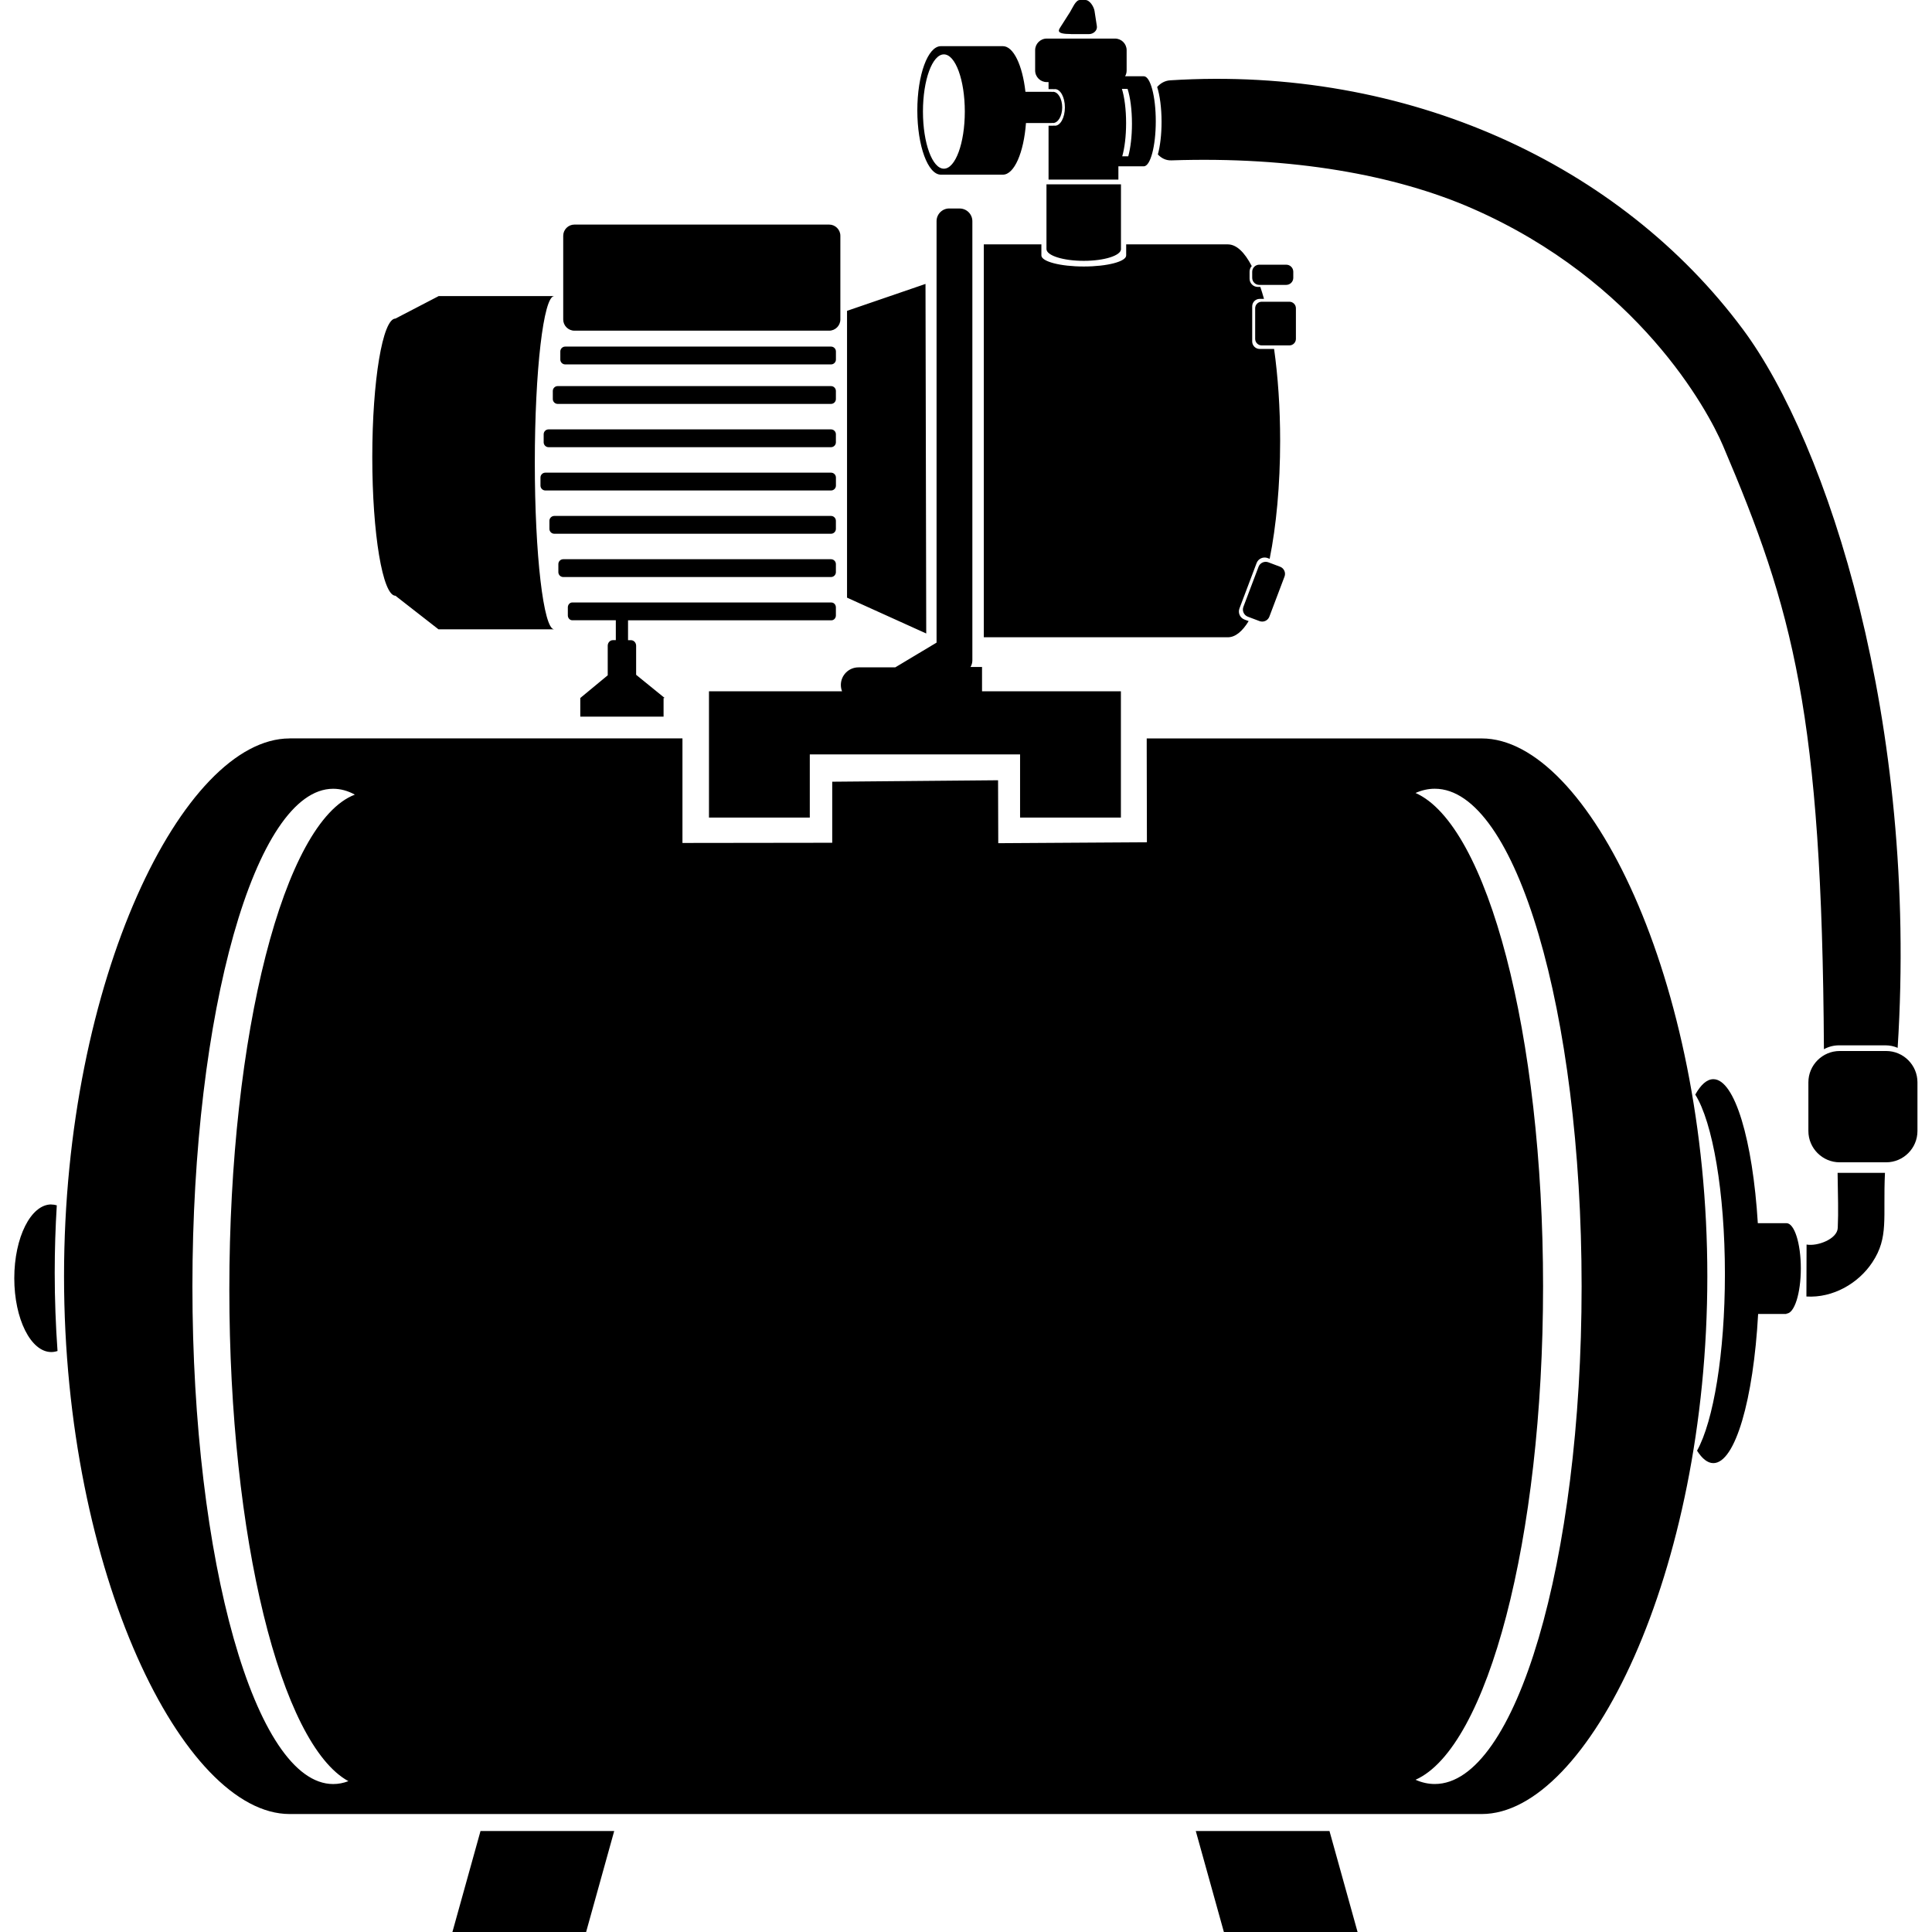 <svg width="28px" height="28px" xmlns="http://www.w3.org/2000/svg" xml:space="preserve" version="1.1" style="shape-rendering:geometricPrecision; text-rendering:geometricPrecision; image-rendering:optimizeQuality; fill-rule:evenodd; clip-rule:evenodd" viewBox="0 0 493.8 501.29" xmlns:xlink="http://www.w3.org/1999/xlink">
 <g id="Слой_x0020_1">
  
 <path class="fil0" d="M71.39 191.59l101.94 0 0 2.61 0 24.52 38.86 -0.05 0 -15.84 43.03 -0.38 0.05 16.33 38.57 -0.24 -0.05 -24.52 0 -2.42 86.93 0c27.53,0 58.53,62.47 58.53,139.54 0,77.07 -31,139.54 -58.53,139.54l-309.32 0c-27.53,0 -58.53,-62.47 -58.53,-139.54 0,-77.07 31,-139.54 58.53,-139.54zm292.15 14.16c18.67,8.29 33.09,62.45 33.09,128.02 0,65.57 -14.42,119.73 -33.09,128.02 1.63,0.73 3.3,1.1 5,1.1 21.03,0 38.09,-57.81 38.09,-129.12 0,-71.31 -17.05,-129.12 -38.09,-129.12 -1.69,0 -3.36,0.37 -5,1.1zm-307.78 128.8c0,-66.59 14.26,-121.41 32.57,-128.37 -1.83,-1 -3.71,-1.52 -5.63,-1.52 -20.17,0 -36.52,57.81 -36.52,129.12 0,71.31 16.35,129.12 36.52,129.12 1.34,0 2.65,-0.25 3.95,-0.75 -17.5,-9.57 -30.89,-63.05 -30.89,-127.6zm87.14 -244.62l68.99 0c0.69,0 1.26,0.57 1.26,1.26l0 2.1c0,0.69 -0.57,1.26 -1.26,1.26l-68.99 0c-0.69,0 -1.26,-0.57 -1.26,-1.26l0 -2.1c0,-0.69 0.57,-1.26 1.26,-1.26zm131.17 -81.08l4.75 0c1.12,0 2.2,-0.93 2.04,-2.04l-0.61 -3.97c-0.17,-1.11 -1.25,-2.84 -2.37,-2.84l-1.43 0c-1.12,0 -1.94,2.16 -2.54,3.1l-2.4 3.77c-0.6,0.94 -1.43,1.96 2.57,1.96zm56.74 69.44l-7.19 0c-0.93,0 -1.69,0.76 -1.69,1.69l0 7.95c0,0.93 0.76,1.69 1.69,1.69l7.19 0c0.93,0 1.69,-0.76 1.69,-1.69l0 -7.95c0,-0.93 -0.76,-1.69 -1.69,-1.69zm-43.69 -13.67c0,1.69 -4.33,3.06 -9.67,3.06 -5.34,0 -9.67,-1.37 -9.67,-3.06l0 -16.79 19.33 0 0 16.79zm27.72 -1.21c2.23,0 4.34,2.03 6.2,5.63 -0.35,0.38 -0.56,0.89 -0.56,1.44l0 1.84c0,1.17 0.96,2.13 2.13,2.13l0.66 0c0.33,0.98 0.64,2.01 0.95,3.1l-1.12 0c-1.07,0 -1.94,0.87 -1.94,1.94l0 9.11c0,1.07 0.87,1.94 1.94,1.94l3.74 0c1,7.12 1.57,15.23 1.57,23.85 0,11.49 -1.01,22.09 -2.72,30.61l-0.52 -0.2c-1.15,-0.43 -2.44,0.15 -2.87,1.3l-4.45 11.78c-0.43,1.15 0.15,2.44 1.3,2.87l1.09 0.41c-1.65,2.69 -3.47,4.19 -5.39,4.19l-63.33 0 0 -101.94 14.94 0 0 2.87c0,1.58 4.92,2.87 11,2.87 6.07,0 11,-1.28 11,-2.87l0 -2.87 26.39 0zm10.51 82.49l3.05 1.15c1.01,0.38 1.53,1.53 1.15,2.54l-3.94 10.42c-0.38,1.01 -1.53,1.53 -2.54,1.15l-3.05 -1.15c-1.01,-0.38 -1.53,-1.53 -1.15,-2.54l3.94 -10.42c0.38,-1.01 1.53,-1.53 2.54,-1.15zm4.64 -77.22l-7 0c-1.01,0 -1.83,0.83 -1.83,1.83l0 1.58c0,1.01 0.82,1.83 1.83,1.83l7 0c1.01,0 1.83,-0.82 1.83,-1.83l0 -1.58c0,-1.01 -0.82,-1.83 -1.83,-1.83zm-36.95 -48.89l-4.86 0c0.26,-0.44 0.4,-0.96 0.4,-1.5l0 -5.27c0,-1.66 -1.35,-3.01 -3.01,-3.01l-17.72 0c-1.66,0 -3.01,1.36 -3.01,3.01l0 5.27c0,1.66 1.36,3.01 3.01,3.01l0.47 0 0 1.82 1.33 0 0 0.04c0.11,-0.03 0.22,-0.04 0.34,-0.04 1.42,0 2.57,2.13 2.57,4.75 0,2.62 -1.15,4.75 -2.57,4.75 -0.12,0 -0.23,-0.01 -0.34,-0.04l0 0.04 -1.33 0 0 13.98 18.12 0 0 -3.45 6.6 0c1.71,0 3.1,-5.23 3.1,-11.68 0,-6.45 -1.39,-11.68 -3.1,-11.68zm-7.45 1.51c0.09,0 0.19,-0.01 0.28,-0.01l0 0.01 -0.28 0zm1.76 1.75c0.67,2.14 1.09,5.33 1.09,8.9 0,3.41 -0.39,6.47 -1,8.61l1.56 0c0.59,-2.13 0.96,-5.13 0.96,-8.45 0,-3.65 -0.44,-6.91 -1.14,-9.05l-1.47 0zm-25.03 0.77l6.83 0 0 0.04c0.1,-0.02 0.21,-0.04 0.32,-0.04 1.32,0 2.39,1.81 2.39,4.05 0,2.23 -1.07,4.05 -2.39,4.05 -0.11,0 -0.21,-0.01 -0.32,-0.04l0 0.04 -6.69 0c-0.56,7.64 -3.03,13.4 -5.99,13.4l-16.09 0c-3.37,0 -6.11,-7.46 -6.11,-16.67 0,-9.21 2.73,-16.67 6.11,-16.67l16.09 0c2.76,0 5.09,4.99 5.85,11.84zm-21.16 -9.71c-3,0 -5.43,6.64 -5.43,14.83 0,8.19 2.43,14.83 5.43,14.83 3,0 5.43,-6.64 5.43,-14.83 0,-8.19 -2.43,-14.83 -5.43,-14.83zm-131.13 62.72l30.02 0c-2.78,0 -5.03,19.35 -5.03,43.23 0,23.87 2.25,43.23 5.03,43.23l-30.02 0 -11.17 -8.71c-3.32,0 -6.01,-16.1 -6.01,-35.96 0,-19.86 2.69,-35.96 6.01,-35.96l11.17 -5.81zm34.74 79.5l67.21 0c0.64,0 1.16,0.57 1.16,1.26l0 2.1c0,0.69 -0.52,1.26 -1.16,1.26l-52.77 0 0 5.16 0.77 0c0.73,0 1.33,0.65 1.33,1.44l0 7.54 7.41 6.02 -0.29 0 0 4.83 -21.61 0 0 -4.83 7.12 -5.89 0 -7.68c0,-0.79 0.6,-1.44 1.33,-1.44l0.77 0 0 -5.16 -11.29 0c-0.64,0 -1.16,-0.57 -1.16,-1.26l0 -2.1c0,-0.69 0.52,-1.26 1.16,-1.26zm-2.38 -11.23l69.49 0c0.69,0 1.26,0.57 1.26,1.26l0 2.1c0,0.69 -0.57,1.26 -1.26,1.26l-69.49 0c-0.69,0 -1.26,-0.57 -1.26,-1.26l0 -2.1c0,-0.69 0.57,-1.26 1.26,-1.26zm-2.32 -11.23l71.81 0c0.69,0 1.26,0.57 1.26,1.26l0 2.1c0,0.69 -0.57,1.26 -1.26,1.26l-71.81 0c-0.69,0 -1.26,-0.57 -1.26,-1.26l0 -2.1c0,-0.69 0.57,-1.26 1.26,-1.26zm-2.32 -11.23l74.14 0c0.69,0 1.26,0.57 1.26,1.26l0 2.1c0,0.69 -0.57,1.26 -1.26,1.26l-74.14 0c-0.69,0 -1.26,-0.57 -1.26,-1.26l0 -2.1c0,-0.69 0.57,-1.26 1.26,-1.26zm0.83 -11.23l73.3 0c0.69,0 1.26,0.57 1.26,1.26l0 2.1c0,0.69 -0.57,1.26 -1.26,1.26l-73.3 0c-0.69,0 -1.26,-0.57 -1.26,-1.26l0 -2.1c0,-0.69 0.57,-1.26 1.26,-1.26zm2.37 -11.23l70.93 0c0.69,0 1.26,0.57 1.26,1.26l0 2.1c0,0.69 -0.57,1.26 -1.26,1.26l-70.93 0c-0.69,0 -1.26,-0.57 -1.26,-1.26l0 -2.1c0,-0.69 0.57,-1.26 1.26,-1.26zm4.35 -41.91l66.09 0c1.6,0 2.91,1.31 2.91,2.91l0 21.71c0,1.6 -1.31,2.91 -2.91,2.91l-66.09 0c-1.6,0 -2.91,-1.31 -2.91,-2.91l0 -21.71c0,-1.6 1.31,-2.91 2.91,-2.91zm97.25 -4.17l2.71 0c1.81,0 3.29,1.48 3.29,3.29l0 113.96c0,0.62 -0.18,1.21 -0.48,1.71l2.99 0 0 6.31 9.87 0 26.16 0 0 16.38 0 16.38 -26.16 0 0 -16.38 -54.56 0 0 16.38 -26.16 0 0 -16.38 0 -16.38 26.16 0 8.37 0c-0.2,-0.51 -0.31,-1.07 -0.31,-1.65l0 0c0,-2.51 2.05,-4.56 4.56,-4.56l9.55 0 10.72 -6.42 0 -109.36c0,-1.81 1.48,-3.29 3.29,-3.29zm-26.51 26.55l20.35 -6.98 0.19 90.7 -20.55 -9.3 0 -74.42zm243.74 236.72c2.06,0 3.73,5.25 3.73,11.73 0,6.48 -1.67,11.73 -3.73,11.73l0 0.1 -7.35 0c-1.21,22.16 -5.95,38.7 -11.62,38.7 -1.49,0 -2.91,-1.15 -4.23,-3.23 4.25,-7.61 7.23,-25.25 7.23,-45.81 0,-21.29 -3.2,-39.45 -7.69,-46.58 1.44,-2.57 3.02,-4 4.69,-4 5.56,0 10.22,15.88 11.54,37.37l7.43 0zm13.25 -13.06c6.6,0 6.67,0 12.31,0 -0.55,11.76 1.04,16.7 -3.28,23.23 -3.6,5.45 -10.21,9.28 -17.1,8.86 0,-5.67 0.04,-6.8 0.04,-13.48 2.86,0.51 7.97,-1.45 8.09,-4.31 0.2,-4.53 0.04,-7.91 -0.04,-14.3zm0.56 -31.61l12.06 0c4.47,0 8.12,3.65 8.12,8.12l0 12.64c0,4.47 -3.65,8.12 -8.12,8.12l-12.06 0c-4.47,0 -8.12,-3.65 -8.12,-8.12l0 -12.64c0,-4.46 3.65,-8.12 8.12,-8.12zm-173.4 -231.09c-1.4,0.05 -2.57,-0.54 -3.51,-1.54 0.59,-2.13 0.96,-5.13 0.96,-8.45 0,-3.65 -0.45,-6.91 -1.14,-9.05 0.89,-1 2.02,-1.64 3.39,-1.73 61.62,-3.89 116.83,21.88 148.59,64.61 21.97,29.56 45.52,101.99 40.15,186.43 -0.97,-0.42 -2.04,-0.65 -3.16,-0.65l-12.06 0c-1.42,0 -2.75,0.37 -3.91,1.01 -0.49,-87.11 -8.06,-114.08 -26.21,-156.65 -3.96,-9.28 -22.01,-42.66 -65.04,-61.5 -19.96,-8.73 -46.78,-13.53 -78.04,-12.48zm-290.63 270.9c-5.3,0 -9.6,8.57 -9.6,19.15 0,10.57 4.3,19.15 9.6,19.15 0.55,0 1.1,-0.1 1.62,-0.27 -0.47,-6.63 -0.73,-13.41 -0.73,-20.3 0,-5.93 0.19,-11.77 0.54,-17.5 -0.47,-0.14 -0.95,-0.21 -1.44,-0.21zm138.77 188.78l-34.69 0 7.29 -26.2 34.69 0 -7.29 26.2zm165.48 0l34.69 0 -7.29 -26.2 -34.69 0 7.29 26.2z"></path> </g> </svg>